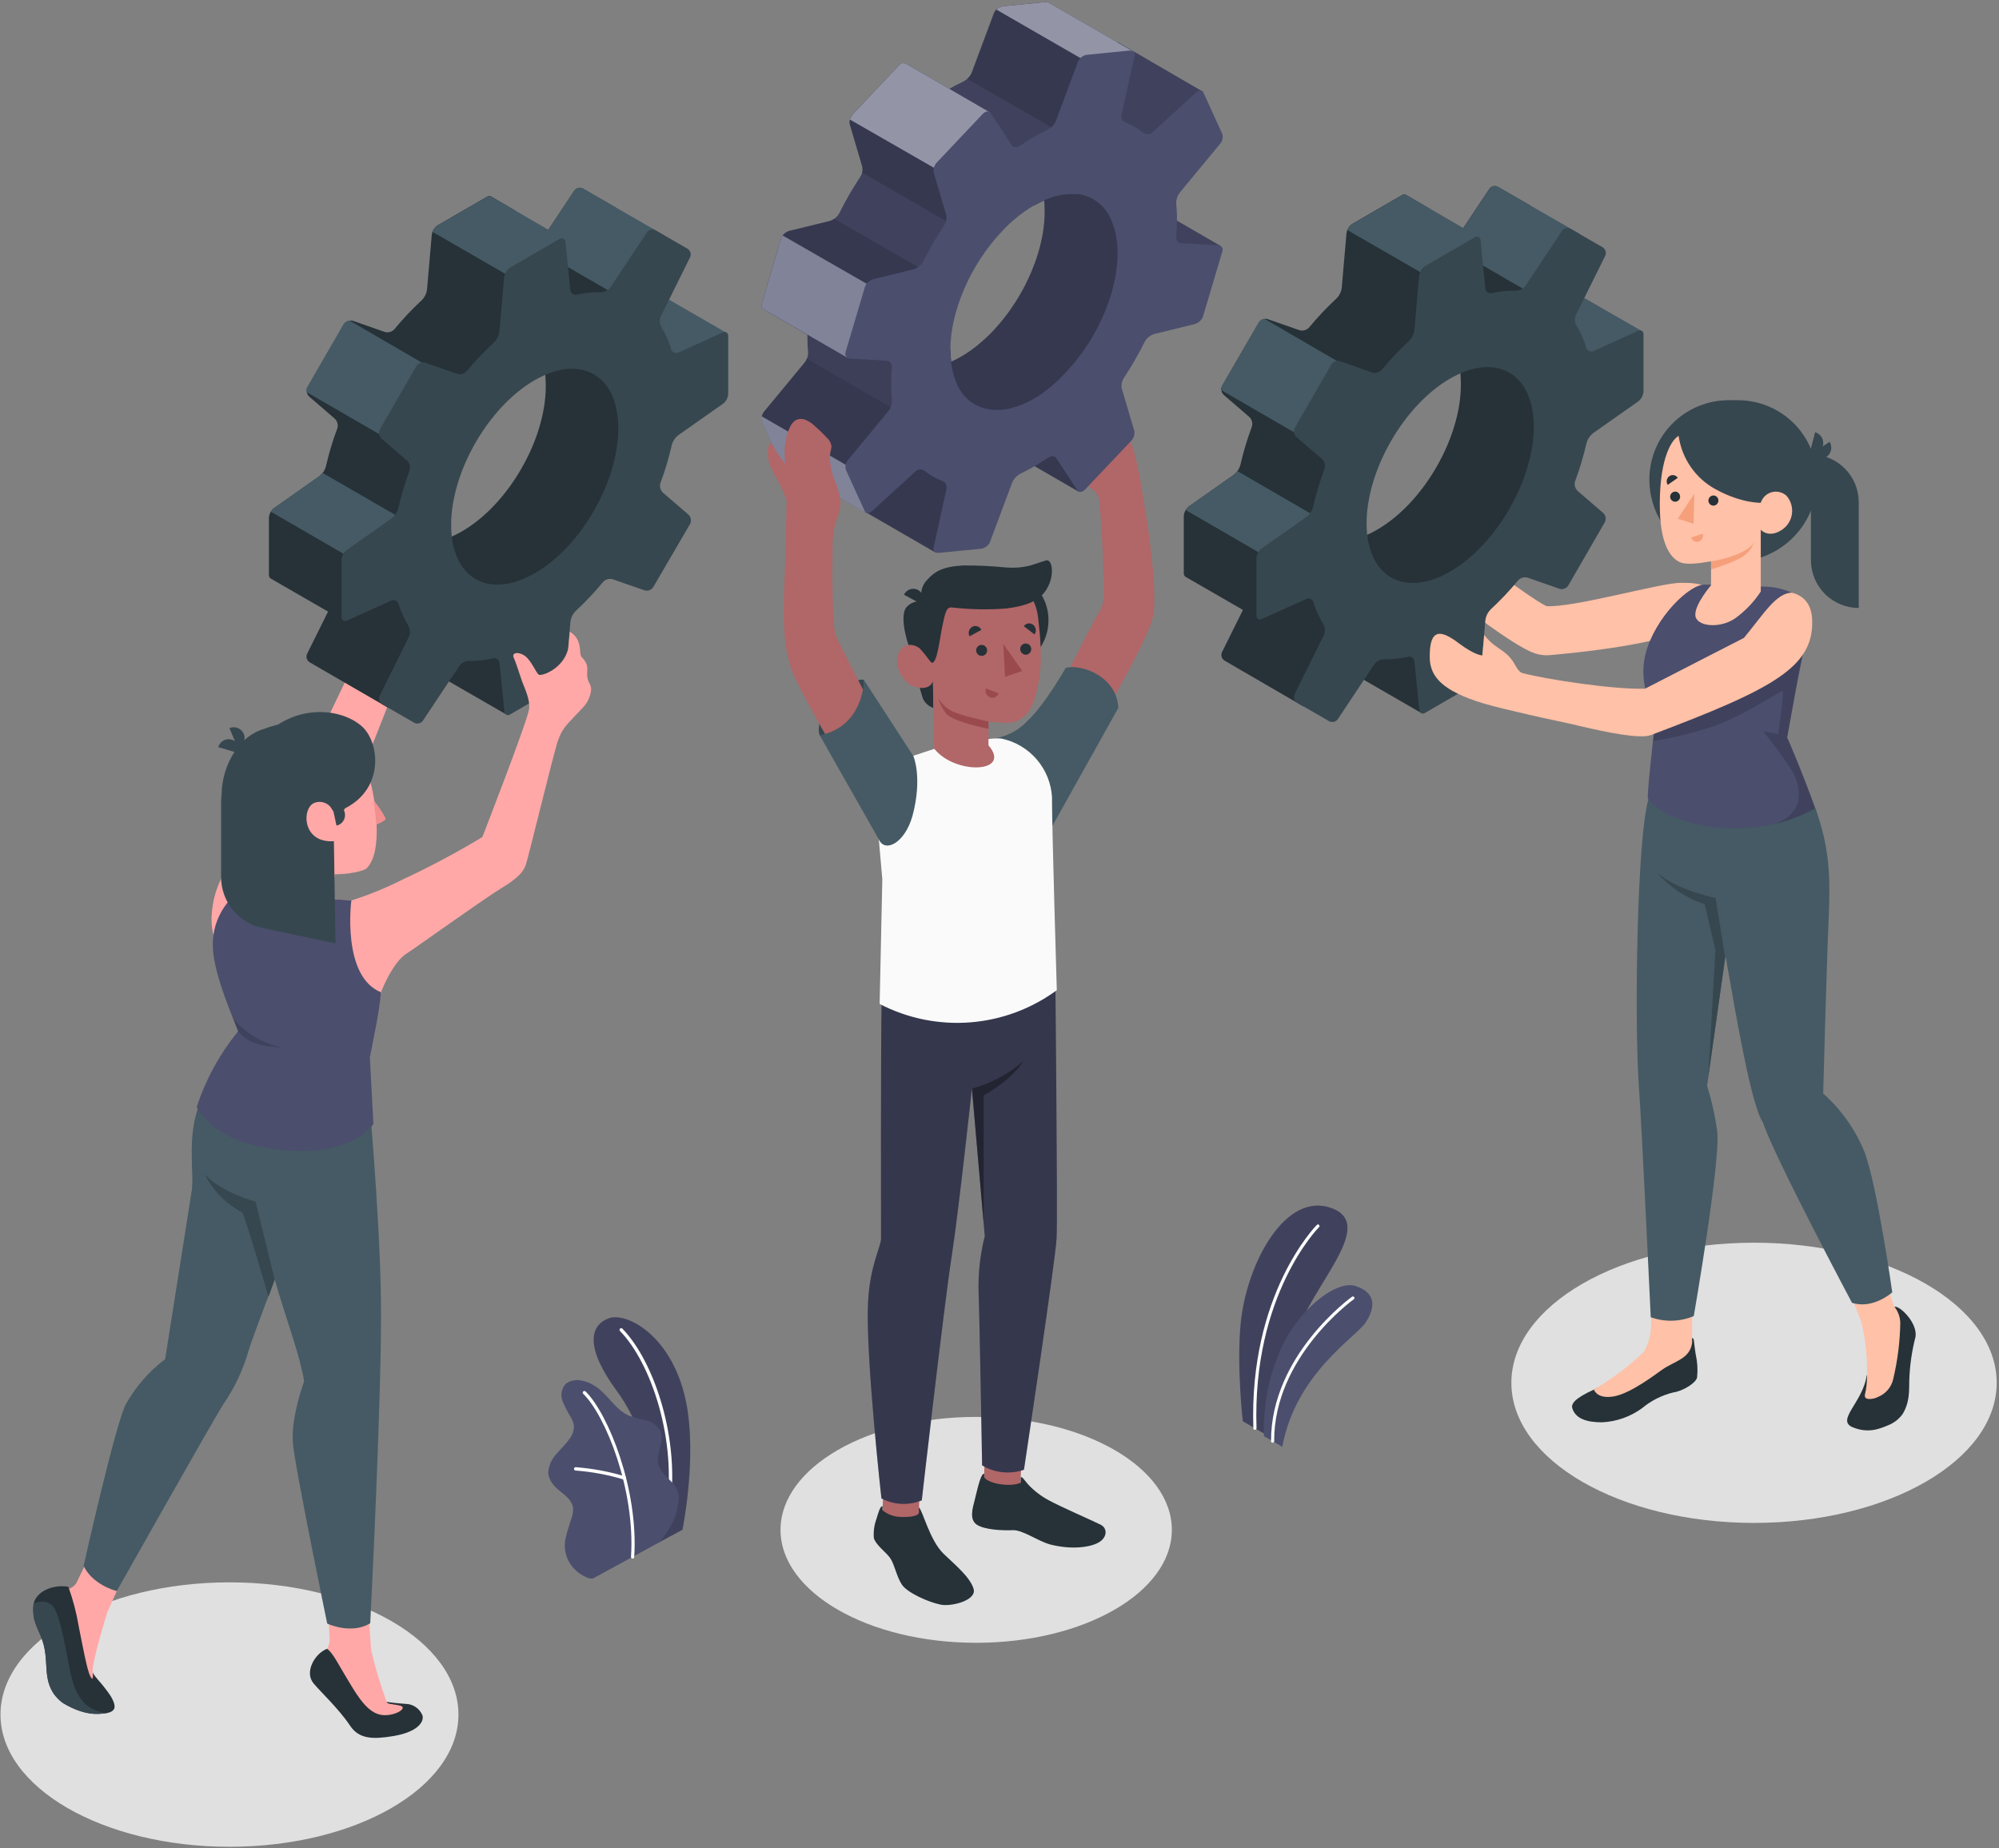 <svg width="768" height="710" viewBox="0 0 768 710" fill="none" xmlns="http://www.w3.org/2000/svg">
<rect x="0" y="0" width="768" height="710" fill="#808080" stroke="none"/>
<path d="M673.884 585.051C725.372 585.051 767.111 560.953 767.111 531.227C767.111 501.501 725.372 477.403 673.884 477.403C622.396 477.403 580.656 501.501 580.656 531.227C580.656 560.953 622.396 585.051 673.884 585.051Z" fill="#E0E0E0"/>
<path d="M88.159 709.471C136.745 709.471 176.132 686.73 176.132 658.678C176.132 630.626 136.745 607.885 88.159 607.885C39.572 607.885 0.185 630.626 0.185 658.678C0.185 686.73 39.572 709.471 88.159 709.471Z" fill="#E0E0E0"/>
<path d="M375.042 631.105C416.557 631.105 450.211 611.678 450.211 587.715C450.211 563.751 416.557 544.325 375.042 544.325C333.527 544.325 299.872 563.751 299.872 587.715C299.872 611.678 333.527 631.105 375.042 631.105Z" fill="#E0E0E0"/>
<path d="M253.01 592.637L262.195 587.678C262.195 587.678 267.118 563.797 264.363 543.204C260.487 514.161 241.033 503.727 233.814 506.464C226.594 509.201 224.629 517.688 237.23 534.717C244.597 544.729 253.892 565.799 253.01 592.637Z" fill="#4B4E6D"/>
<g opacity="0.15">
<path d="M253.01 592.637L262.195 587.678C262.195 587.678 267.118 563.797 264.363 543.204C260.487 514.161 241.033 503.727 233.814 506.464C226.594 509.201 224.629 517.688 237.23 534.717C244.597 544.729 253.892 565.799 253.01 592.637Z" fill="black"/>
</g>
<path d="M256.556 581.23H256.464C256.296 581.203 256.145 581.11 256.046 580.973C255.946 580.835 255.905 580.663 255.931 580.495C260.321 553.51 250.144 523.548 238.204 511.332C238.145 511.272 238.098 511.201 238.067 511.122C238.035 511.044 238.019 510.96 238.02 510.876C238.021 510.791 238.039 510.708 238.072 510.63C238.105 510.553 238.153 510.482 238.213 510.423C238.274 510.364 238.345 510.317 238.423 510.286C238.502 510.254 238.585 510.238 238.67 510.239C238.754 510.24 238.838 510.258 238.915 510.291C238.993 510.324 239.063 510.372 239.123 510.432C251.302 522.905 261.662 553.326 257.217 580.697C257.187 580.849 257.104 580.986 256.983 581.084C256.862 581.181 256.711 581.233 256.556 581.23Z" fill="white"/>
<path d="M228.082 606.25C226.631 607.04 223.729 605.166 222.571 604.413C220.674 603.047 219.157 601.22 218.163 599.104C217.056 596.692 216.722 593.997 217.207 591.389C217.463 590.011 217.819 588.654 218.273 587.329C218.695 586.006 219.099 584.702 219.504 583.379C220.01 582.114 220.242 580.755 220.183 579.393C219.908 576.674 217.538 574.727 215.389 573.037C213.239 571.347 210.557 568.702 210.649 565.432C210.892 562.907 211.957 560.532 213.68 558.672C215.297 556.725 217.189 554.998 218.659 552.977C219.82 551.554 220.468 549.781 220.496 547.944C220.375 546.819 220.025 545.731 219.467 544.747C218.196 542.686 217.085 540.53 216.142 538.3C215.695 537.171 215.577 535.939 215.801 534.746C216.026 533.553 216.583 532.447 217.409 531.558C218.221 530.983 219.14 530.576 220.112 530.361C221.084 530.147 222.089 530.129 223.067 530.309C224.916 530.58 226.684 531.251 228.248 532.274C233.354 535.269 236.165 541.459 241.621 543.847C243.787 544.591 245.995 545.204 248.234 545.684C249.356 545.92 250.417 546.389 251.347 547.06C252.277 547.73 253.057 548.588 253.635 549.579C255.564 553.657 251.688 558.543 253.01 562.86C254.186 566.681 257.823 568.206 259.807 571.678C260.626 573.2 260.923 574.949 260.652 576.656C260.407 579.551 259.635 582.378 258.374 584.996C256.955 587.557 255.353 590.013 253.58 592.344C253.58 592.344 228.34 606.121 228.082 606.25Z" fill="#4B4E6D"/>
<path d="M243.036 598.773C242.95 598.768 242.865 598.746 242.788 598.709C242.71 598.671 242.641 598.618 242.585 598.552C242.528 598.487 242.485 598.411 242.458 598.329C242.432 598.247 242.422 598.161 242.429 598.075C244.101 572.486 232.712 543.884 224.06 535.452C223.942 535.332 223.876 535.17 223.876 535.002C223.876 534.833 223.942 534.672 224.06 534.552C224.183 534.433 224.347 534.366 224.519 534.366C224.69 534.366 224.855 534.433 224.978 534.552C233.74 543.167 245.369 572.228 243.66 598.185C243.647 598.343 243.576 598.49 243.46 598.598C243.345 598.707 243.194 598.769 243.036 598.773Z" fill="white"/>
<path d="M239.858 568.389H239.655C233.629 566.562 227.419 565.404 221.139 564.936C221.054 564.931 220.971 564.91 220.895 564.873C220.819 564.836 220.751 564.785 220.694 564.722C220.638 564.659 220.595 564.585 220.567 564.505C220.539 564.425 220.527 564.341 220.532 564.256C220.532 564.17 220.549 564.085 220.584 564.006C220.619 563.927 220.671 563.857 220.735 563.799C220.799 563.742 220.875 563.699 220.957 563.673C221.04 563.647 221.126 563.64 221.212 563.65C227.61 564.129 233.936 565.305 240.078 567.159C240.239 567.217 240.372 567.336 240.447 567.49C240.523 567.644 240.535 567.822 240.482 567.985C240.438 568.112 240.352 568.221 240.239 568.294C240.126 568.368 239.992 568.401 239.858 568.389Z" fill="white"/>
<path d="M487.355 551.709L477.472 545.996C477.472 545.996 475.048 524.798 476.664 508.393C478.924 485.339 493.822 457.582 511.567 464.103C529.312 470.625 503.411 494.101 497.643 513.702C491.874 533.303 487.355 551.709 487.355 551.709Z" fill="#4B4E6D"/>
<path opacity="0.15" d="M487.355 551.709L477.472 545.996C477.472 545.996 475.048 524.798 476.664 508.393C478.924 485.339 493.822 457.582 511.567 464.103C529.312 470.625 503.411 494.101 497.643 513.702C491.874 533.303 487.355 551.709 487.355 551.709Z" fill="black"/>
<path d="M482.157 549.303C482.316 549.293 482.465 549.223 482.575 549.107C482.684 548.991 482.745 548.838 482.744 548.678C480.999 497.444 506.515 471.671 506.772 471.414C506.882 471.301 506.944 471.15 506.944 470.992C506.944 470.834 506.882 470.682 506.772 470.569C506.717 470.513 506.652 470.468 506.579 470.437C506.507 470.406 506.429 470.39 506.35 470.39C506.271 470.39 506.193 470.406 506.12 470.437C506.048 470.468 505.982 470.513 505.927 470.569C505.67 470.826 479.787 496.967 481.532 548.715C481.541 548.874 481.611 549.024 481.727 549.133C481.844 549.242 481.997 549.303 482.157 549.303Z" fill="white"/>
<path d="M492.646 555.788L485.61 551.728C485.266 540.695 487.282 529.716 491.525 519.525C497.734 504.15 513.128 491.383 520.917 494.065C528.706 496.747 528.467 502.239 524.701 508.007C520.936 513.776 497.918 527.498 492.646 555.788Z" fill="#4B4E6D"/>
<path d="M488.935 554.245C489.014 554.245 489.092 554.229 489.164 554.198C489.237 554.168 489.303 554.123 489.357 554.066C489.412 554.01 489.455 553.943 489.484 553.869C489.512 553.796 489.526 553.717 489.523 553.639C489.394 521.253 519.797 499.356 520.109 499.135C520.174 499.091 520.229 499.035 520.271 498.969C520.314 498.903 520.342 498.83 520.356 498.753C520.37 498.676 520.368 498.597 520.351 498.521C520.334 498.444 520.301 498.372 520.256 498.309C520.214 498.242 520.158 498.185 520.092 498.141C520.027 498.097 519.953 498.067 519.875 498.053C519.797 498.039 519.717 498.042 519.641 498.061C519.564 498.079 519.492 498.114 519.429 498.162C519.117 498.382 488.2 520.646 488.329 553.657C488.329 553.736 488.345 553.814 488.375 553.886C488.406 553.959 488.451 554.025 488.508 554.079C488.564 554.134 488.631 554.177 488.705 554.206C488.778 554.234 488.856 554.247 488.935 554.245Z" fill="white"/>
<path d="M595.536 251.674C626.25 248.9 655.403 243.885 664.882 231.688C656.524 225.111 654.43 223.825 645.686 223.899C637.915 223.899 604.39 233.58 594.103 232.845C586.975 229.281 565.115 212.362 557.088 206.576C555.655 205.565 544.725 218.296 551.246 223.972C560.431 231.945 575.641 243.481 584.312 248.386C588.114 250.572 591.127 252.078 595.536 251.674Z" fill="#FFC1A7"/>
<path d="M630.733 127.162C630.222 127.044 629.687 127.096 629.208 127.309L612.271 134.933C612.006 135.066 611.714 135.137 611.418 135.142C611.121 135.147 610.828 135.086 610.558 134.963C610.288 134.839 610.05 134.657 609.86 134.429C609.67 134.202 609.533 133.934 609.46 133.647C608.799 131.498 597.208 129.054 596.252 127.217L602.755 111.07L630.733 127.162Z" fill="#455A64"/>
<path d="M602.792 111.126C602.565 111.006 602.313 110.944 602.057 110.944C601.801 110.944 601.549 111.006 601.322 111.126L588.831 82.23C589.105 81.649 589.153 80.987 588.966 80.373C588.779 79.758 588.371 79.235 587.821 78.905L575.531 71.796C574.975 71.478 574.319 71.383 573.695 71.53C573.071 71.676 572.526 72.053 572.169 72.585L558.098 93.711C557.668 94.279 557.113 94.741 556.476 95.059C555.839 95.378 555.137 95.545 554.424 95.548C552.786 95.504 551.147 95.577 549.519 95.768V80.319L540.132 74.808C539.884 74.698 539.612 74.654 539.341 74.68C539.071 74.705 538.812 74.8 538.589 74.955L519.576 85.977C518.969 86.373 518.453 86.894 518.063 87.506C517.674 88.117 517.419 88.805 517.317 89.523L515.48 110.685C515.265 112.182 514.569 113.568 513.496 114.634C509.737 118.119 506.214 121.85 502.952 125.803C502.496 126.301 501.912 126.664 501.264 126.852C500.616 127.04 499.929 127.046 499.278 126.869L487.08 122.607C486.451 122.403 485.771 122.417 485.151 122.647C484.531 122.877 484.007 123.309 483.663 123.874L469.592 148.086C469.256 148.675 469.134 149.361 469.244 150.03C469.354 150.699 469.691 151.31 470.198 151.76L479.989 160.192C480.484 160.667 480.836 161.272 481.005 161.938C481.174 162.604 481.153 163.303 480.944 163.957C479.147 168.752 477.674 173.662 476.536 178.653C476.141 180.106 475.291 181.394 474.111 182.327L456.733 194.562C456.173 195.006 455.712 195.562 455.38 196.195C455.048 196.827 454.852 197.523 454.804 198.236V220.188C454.78 220.463 454.831 220.739 454.951 220.988C455.07 221.237 455.254 221.449 455.484 221.602L477.528 234.314L469.5 250.498C469.217 251.073 469.162 251.733 469.346 252.346C469.53 252.96 469.939 253.481 470.492 253.805L500.38 271.164C500.938 271.473 501.592 271.563 502.213 271.417C502.834 271.271 503.379 270.9 503.741 270.374L517.335 256.468C517.346 256.726 517.419 256.977 517.547 257.2C517.674 257.424 517.854 257.614 518.07 257.754L545.937 273.846L546.69 252.023C546.69 252.023 540.794 244.418 540.904 243.113L571.288 210.048C571.92 210.249 572.601 210.234 573.223 210.005C573.846 209.775 574.373 209.344 574.723 208.78L588.684 184.569C589.016 183.978 589.137 183.293 589.026 182.625C588.916 181.957 588.582 181.347 588.078 180.895L601.543 138.056C602.086 137.603 602.529 137.043 602.846 136.411C603.162 135.779 603.344 135.088 603.38 134.382L602.792 111.126ZM529.147 203.453C520.972 208.155 514.249 209.166 509.344 206.888C503.594 204.206 550.254 124.223 555.14 128.595C559.108 132.122 561.258 138.662 561.258 147.829C561.258 168.293 546.874 193.202 529.147 203.453Z" fill="#263238"/>
<path d="M607.44 92.976L603.655 100.618L591.513 114.634L577.203 106.349L557.161 94.684C557.566 94.439 557.911 94.106 558.171 93.711L572.224 72.585C572.581 72.058 573.121 71.683 573.74 71.534C574.358 71.384 575.01 71.471 575.568 71.777L587.839 78.868L606.448 89.596C607.019 89.921 607.442 90.455 607.627 91.086C607.812 91.716 607.745 92.394 607.44 92.976Z" fill="#455A64"/>
<path d="M475.397 180.987C475.04 181.503 474.606 181.961 474.111 182.346L456.733 194.581C456.248 194.957 455.842 195.425 455.539 195.958L484.747 212.859L507.801 199.742L475.397 180.987Z" fill="#455A64"/>
<path d="M485.849 122.515C485.388 122.557 484.942 122.705 484.547 122.947C484.152 123.189 483.818 123.519 483.571 123.911L469.592 148.086C469.274 148.642 469.164 149.293 469.279 149.923L499.865 167.632L519.007 141.767L485.849 122.515Z" fill="#455A64"/>
<path d="M568.183 91.029V97.991L551.265 107.764L517.666 88.402C518.054 87.424 518.742 86.594 519.632 86.032L538.644 75.01C538.929 74.842 539.251 74.748 539.581 74.735C539.785 74.727 539.987 74.772 540.169 74.863L549.354 80.135L549.593 80.282L562.231 87.63L568.183 91.029Z" fill="#455A64"/>
<path d="M631.413 150.547V128.503C631.45 128.237 631.41 127.965 631.299 127.72C631.187 127.476 631.008 127.268 630.782 127.121C630.557 126.975 630.294 126.895 630.025 126.893C629.756 126.89 629.492 126.965 629.263 127.107L612.271 134.822C612.003 134.951 611.709 135.019 611.412 135.022C611.114 135.024 610.82 134.961 610.549 134.836C610.279 134.712 610.04 134.529 609.848 134.301C609.657 134.073 609.518 133.806 609.442 133.518C608.538 130.581 607.273 127.767 605.676 125.141C605.324 124.523 605.118 123.833 605.073 123.123C605.028 122.413 605.147 121.702 605.419 121.045L616.698 98.303C616.976 97.723 617.027 97.06 616.84 96.444C616.653 95.829 616.242 95.305 615.688 94.978L603.454 87.924C602.897 87.606 602.241 87.511 601.617 87.658C600.994 87.805 600.449 88.182 600.092 88.714L586.039 109.839C585.607 110.406 585.052 110.865 584.415 111.184C583.778 111.502 583.077 111.671 582.365 111.676C579.277 111.611 576.193 111.919 573.18 112.595C572.89 112.679 572.585 112.696 572.287 112.644C571.99 112.592 571.708 112.473 571.463 112.296C571.219 112.119 571.018 111.888 570.876 111.621C570.734 111.355 570.655 111.06 570.645 110.758L568.808 92.388C568.822 92.116 568.756 91.846 568.62 91.609C568.484 91.374 568.282 91.182 568.04 91.058C567.797 90.934 567.524 90.882 567.253 90.909C566.982 90.937 566.724 91.042 566.512 91.212L547.499 102.234C546.894 102.633 546.38 103.154 545.99 103.765C545.601 104.376 545.345 105.063 545.239 105.78L543.402 126.942C543.187 128.435 542.498 129.819 541.437 130.891C537.667 134.371 534.138 138.102 530.874 142.06C530.418 142.558 529.835 142.921 529.187 143.109C528.539 143.297 527.851 143.303 527.2 143.126L514.91 138.772C514.281 138.568 513.602 138.582 512.982 138.812C512.362 139.042 511.838 139.475 511.494 140.039L497.514 164.251C497.179 164.84 497.056 165.527 497.166 166.195C497.277 166.864 497.614 167.475 498.12 167.925L507.912 176.357C508.407 176.832 508.759 177.437 508.928 178.103C509.097 178.769 509.075 179.468 508.867 180.123C507.07 184.917 505.597 189.827 504.458 194.819C504.064 196.271 503.214 197.559 502.033 198.493L484.674 210.727C484.109 211.168 483.643 211.723 483.308 212.356C482.972 212.989 482.774 213.686 482.726 214.401V236.353C482.686 236.622 482.725 236.897 482.837 237.145C482.949 237.393 483.131 237.603 483.36 237.751C483.588 237.898 483.855 237.976 484.127 237.976C484.399 237.976 484.666 237.897 484.894 237.749L501.813 230.126C502.08 229.997 502.372 229.928 502.668 229.926C502.965 229.924 503.258 229.987 503.527 230.112C503.796 230.237 504.034 230.42 504.223 230.648C504.413 230.876 504.55 231.143 504.623 231.43C505.542 234.371 506.812 237.189 508.408 239.825C508.756 240.444 508.96 241.134 509.005 241.844C509.049 242.553 508.933 243.263 508.665 243.921L497.386 266.663C497.103 267.238 497.048 267.898 497.232 268.512C497.416 269.125 497.825 269.646 498.378 269.97L510.612 277.042C511.173 277.352 511.829 277.443 512.454 277.297C513.078 277.151 513.626 276.779 513.992 276.252L528.045 255.109C528.477 254.542 529.032 254.082 529.669 253.764C530.306 253.446 531.007 253.277 531.719 253.272C534.807 253.33 537.891 253.016 540.904 252.335C541.194 252.254 541.498 252.24 541.794 252.294C542.09 252.347 542.37 252.466 542.614 252.643C542.857 252.819 543.058 253.049 543.201 253.313C543.344 253.578 543.425 253.871 543.439 254.172L545.276 272.652C545.265 272.921 545.332 273.187 545.467 273.42C545.602 273.652 545.801 273.841 546.041 273.965C546.28 274.088 546.549 274.141 546.817 274.117C547.085 274.092 547.341 273.992 547.554 273.828L566.567 262.806C567.174 262.408 567.691 261.887 568.084 261.276C568.476 260.665 568.736 259.978 568.845 259.26L570.682 238.098C570.908 236.605 571.602 235.222 572.666 234.149C576.435 230.669 579.964 226.937 583.228 222.98C583.684 222.482 584.268 222.119 584.916 221.931C585.564 221.743 586.251 221.737 586.902 221.914L599.1 226.176C599.732 226.378 600.413 226.363 601.035 226.133C601.658 225.903 602.186 225.472 602.535 224.908L616.515 200.697C616.841 200.104 616.957 199.418 616.843 198.751C616.73 198.084 616.394 197.475 615.89 197.023L606.099 188.591C605.607 188.113 605.258 187.508 605.093 186.842C604.927 186.176 604.951 185.478 605.162 184.825C606.945 180.028 608.412 175.119 609.552 170.129C609.952 168.674 610.808 167.386 611.996 166.455L629.355 154.239C629.941 153.806 630.427 153.252 630.782 152.615C631.137 151.978 631.352 151.273 631.413 150.547ZM557.161 219.581C539.416 229.813 525.032 221.51 525.032 201.046C525.032 180.582 539.416 155.654 557.161 145.403C574.907 135.153 589.272 143.475 589.272 163.957C589.272 184.44 574.815 209.331 557.161 219.581Z" fill="#37474F"/>
<path d="M665.268 215.779H666.517C674.897 215.779 682.934 212.45 688.859 206.525C694.785 200.599 698.114 192.562 698.114 184.183C698.114 180.184 697.326 176.224 695.795 172.53C694.264 168.836 692.02 165.479 689.192 162.653C686.363 159.826 683.006 157.584 679.31 156.055C675.615 154.527 671.655 153.741 667.656 153.744H664.111C656.038 153.744 648.296 156.951 642.587 162.659C636.879 168.367 633.672 176.11 633.672 184.183C633.672 192.562 637.001 200.599 642.926 206.525C648.852 212.45 656.888 215.779 665.268 215.779Z" fill="#37474F"/>
<path d="M714.114 233.561C709.242 233.561 704.569 231.625 701.124 228.18C697.679 224.735 695.744 220.063 695.744 215.191V174.575C700.616 174.575 705.288 176.51 708.733 179.955C712.178 183.4 714.114 188.073 714.114 192.945V233.561Z" fill="#37474F"/>
<path d="M727.836 502.056C726.679 504.389 727.212 507.328 727.01 513.666C727.004 517.852 726.759 522.035 726.275 526.194C726.054 527.682 725.54 529.023 725.191 530.474C724.965 531.621 724.356 532.657 723.464 533.413C723.084 533.762 722.624 534.013 722.124 534.144C721.625 534.276 721.101 534.283 720.598 534.167C720.198 534.048 719.827 533.846 719.511 533.573C719.194 533.301 718.939 532.965 718.761 532.587C718.089 531.175 717.566 529.698 717.2 528.178C715.804 538.796 705.002 545.684 711.983 548.385C718.045 550.773 722.362 548.844 726.128 547.227C728.069 546.319 729.746 544.928 730.996 543.186C733.788 538.52 733.421 534.24 733.531 530.18C733.715 524.599 734.509 519.055 735.901 513.647C736.874 508.136 729.563 501.284 727.836 502.056Z" fill="#263238"/>
<path d="M714.959 507.346L706.27 485.505L720.727 479.994C722.454 483.41 726.936 500.807 727.836 502.038C729.234 503.797 730.021 505.964 730.077 508.21C729.951 515.456 729.046 522.668 727.377 529.721C727.042 531.264 726.335 532.702 725.316 533.909C724.298 535.116 723 536.056 721.535 536.646C720.406 537.241 719.135 537.514 717.861 537.436C717.44 537.419 717.038 537.256 716.722 536.977C716.116 536.334 716.723 534.883 716.833 534.148C717.042 532.964 717.177 531.767 717.237 530.566C717.347 528.215 717.329 525.349 717.237 522.998C717.022 517.716 716.259 512.47 714.959 507.346Z" fill="#FFC1A7"/>
<path d="M650.039 513.959C650.239 514.013 650.416 514.13 650.545 514.292C650.674 514.454 650.748 514.652 650.756 514.859C650.94 516.072 651.123 518.294 651.491 520.37C652.141 523.262 652.314 526.24 652.005 529.188C651.527 531.374 646.402 534.441 642.967 534.901C638.519 535.972 634.376 538.052 630.861 540.981C626.374 544.261 621.02 546.146 615.467 546.4C609.809 546.4 605.364 545.133 604.078 541.036C603.545 539.309 604.96 537.215 612.253 533.89C612.253 533.89 615.927 532.053 618.039 530.767C628.602 524.393 632.239 520.719 635.399 514.069L650.039 513.959Z" fill="#263238"/>
<path d="M631.376 519.507C633.149 516.72 634.15 513.512 634.278 510.212L634.517 501.192H650.095V513.959V515.906C649.213 522.097 643.371 522.813 638.503 526.248C636.078 527.938 626.581 535.25 620.133 536.425C614.953 537.362 613.006 535.323 612.326 533.854C619.207 529.82 625.599 525.006 631.376 519.507Z" fill="#FFC1A7"/>
<path d="M700.447 420.089C707.369 426.235 712.787 433.891 716.282 442.463C721.076 454.679 726.991 496.471 726.991 496.471C726.991 496.471 719.643 503.103 711.524 500.494C711.524 500.494 681.764 444.594 677.301 431.221C672.763 424.406 667.087 390.807 662.99 367.533L662.843 367.79L655.845 417.131C657.653 422.919 658.968 428.849 659.776 434.858C660.933 446.964 650.738 505.582 650.738 505.582C645.48 507.81 639.574 507.967 634.205 506.023C634.205 506.023 630.77 432.544 629.686 417.995C627.849 393.489 628.859 321.479 633.36 306.985L697.526 310.567C702.835 325.943 703.257 335.771 702.578 352.635C701.769 370.031 700.447 420.089 700.447 420.089Z" fill="#455A64"/>
<path d="M662.788 367.79L659.114 344.993C659.114 344.993 643.702 341.797 636.703 335.22C641.532 340.886 647.851 345.086 654.944 347.344L659.041 364.888L656.359 413.311L662.788 367.79Z" fill="#37474F"/>
<path d="M677.594 225.35C681.309 225.381 684.978 226.169 688.378 227.664C693.282 230.401 693.705 235.325 693.778 241.166C693.778 247.577 692.235 252.519 690.288 263.063L686.614 283.27C686.614 283.27 692.033 295.559 697.397 310.476C672.212 324.529 640.763 317.144 633.102 306.894C632.79 304.708 634.737 287.716 635.931 276.602C631.486 265.47 630.329 258.415 632.257 251.068C635.729 237.419 649.213 224.119 655.165 224.596L677.594 225.35Z" fill="#4B4E6D"/>
<path opacity="0.15" d="M681.617 316.611C687.14 315.344 692.457 313.31 697.415 310.568C692.051 295.651 686.632 283.362 686.632 283.362L690.306 263.155C692.143 253.235 693.668 248.275 693.797 242.397L684.134 245.097C684.134 245.097 642.618 267.362 642.453 267.49C642.287 267.619 638.356 269.75 634.296 271.936C634.811 273.424 635.38 274.967 636.042 276.638C635.766 279.1 635.472 281.874 635.16 284.685C643.013 283.415 650.753 281.523 658.306 279.027C671.018 274.581 684.446 264.937 684.924 265.488C685.401 266.039 683.197 282.021 683.197 282.021L677.392 280.919C677.392 280.919 686.449 292.216 689.02 297.121C691.592 302.026 694.09 312.221 681.617 316.611Z" fill="black"/>
<path d="M697.36 166.033L695.285 174.005C695.801 174.167 696.344 174.223 696.883 174.169C697.421 174.116 697.943 173.953 698.416 173.692C698.89 173.431 699.306 173.077 699.639 172.651C699.972 172.225 700.216 171.736 700.355 171.213C700.617 170.13 700.452 168.988 699.895 168.024C699.337 167.059 698.43 166.346 697.36 166.033Z" fill="#37474F"/>
<path d="M702.927 169.726L696.02 174.263C696.296 174.73 696.664 175.137 697.102 175.458C697.539 175.779 698.038 176.008 698.566 176.132C699.095 176.255 699.643 176.271 700.178 176.177C700.712 176.083 701.223 175.882 701.677 175.586C702.596 174.954 703.238 173.995 703.47 172.905C703.703 171.814 703.508 170.677 702.927 169.726Z" fill="#37474F"/>
<path d="M644.915 167.429C641.498 169.45 637.291 178.01 637.714 195.958C638.063 211.168 643.004 214.915 645.466 215.999C647.927 217.083 652.722 216.422 657.369 215.65V224.835C657.369 224.835 650.94 232.293 651.344 236.482C651.748 240.67 660.621 241.644 666.609 237.566C670.504 234.76 673.849 231.26 676.474 227.242V203.526C676.474 203.526 679.487 206.943 684.612 203.526C685.657 202.833 686.54 201.923 687.203 200.859C687.866 199.795 688.293 198.601 688.455 197.357C688.617 196.114 688.51 194.85 688.142 193.652C687.774 192.453 687.152 191.348 686.32 190.41C685.561 189.734 684.644 189.26 683.653 189.031C682.663 188.801 681.631 188.823 680.651 189.096C679.672 189.368 678.776 189.881 678.047 190.589C677.317 191.297 676.776 192.176 676.474 193.147C676.474 193.147 669.126 193.423 659.206 188.003C655.375 185.938 652.085 182.999 649.602 179.424C647.119 175.85 645.513 171.74 644.915 167.429Z" fill="#FFC1A7"/>
<path d="M656.358 192.173C656.341 192.43 656.375 192.689 656.458 192.933C656.541 193.177 656.672 193.402 656.843 193.595C657.014 193.788 657.221 193.945 657.454 194.058C657.686 194.17 657.938 194.235 658.195 194.249C658.702 194.259 659.192 194.074 659.565 193.732C659.938 193.39 660.165 192.917 660.198 192.412C660.215 192.155 660.181 191.896 660.098 191.652C660.015 191.408 659.884 191.183 659.713 190.99C659.542 190.797 659.335 190.64 659.103 190.527C658.87 190.415 658.618 190.35 658.361 190.336C657.856 190.33 657.368 190.517 656.996 190.858C656.624 191.199 656.396 191.67 656.358 192.173Z" fill="#263238"/>
<path d="M654.191 205.033L649.746 206.466C649.826 206.762 649.965 207.04 650.155 207.281C650.344 207.522 650.581 207.723 650.851 207.871C651.12 208.018 651.417 208.11 651.722 208.14C652.028 208.17 652.337 208.138 652.63 208.045C653.23 207.843 653.728 207.416 654.019 206.854C654.31 206.292 654.372 205.639 654.191 205.033Z" fill="#F59F7B"/>
<path d="M640.726 186.258L644.584 183.576C644.422 183.315 644.208 183.09 643.957 182.914C643.705 182.738 643.42 182.616 643.119 182.554C642.818 182.492 642.507 182.492 642.207 182.554C641.906 182.616 641.621 182.739 641.369 182.915C640.852 183.282 640.496 183.835 640.376 184.457C640.257 185.08 640.382 185.725 640.726 186.258Z" fill="#263238"/>
<path d="M641.663 190.741C641.651 190.992 641.688 191.243 641.773 191.479C641.858 191.716 641.989 191.933 642.157 192.119C642.326 192.305 642.53 192.456 642.757 192.563C642.985 192.67 643.231 192.731 643.481 192.744C643.732 192.756 643.983 192.718 644.22 192.633C644.456 192.548 644.673 192.418 644.859 192.249C645.045 192.08 645.196 191.876 645.303 191.649C645.41 191.422 645.472 191.176 645.484 190.925C645.501 190.668 645.467 190.409 645.384 190.165C645.301 189.921 645.17 189.696 644.999 189.503C644.828 189.31 644.621 189.153 644.389 189.04C644.156 188.928 643.904 188.863 643.647 188.849C643.136 188.849 642.645 189.045 642.275 189.397C641.906 189.75 641.686 190.231 641.663 190.741Z" fill="#263238"/>
<path d="M650.958 189.657L650.646 201.175L644.584 199.283L650.958 189.657Z" fill="#F59F7B"/>
<path d="M657.369 215.65C662.256 215.007 672.322 212.123 673.902 208.137C673.277 210.155 672.045 211.931 670.375 213.225C667.362 215.797 657.388 218.736 657.388 218.736L657.369 215.65Z" fill="#F59F7B"/>
<path d="M634.315 282.37C681.471 264.57 696.865 256.248 696.222 238.154C695.983 231.798 692.805 228.84 688.378 227.665C682.279 227.922 677.705 235.729 670.008 245.061C670.008 245.061 642.214 259.279 632.019 264.57C619.986 264.955 594.544 261.061 584.973 258.599C583.283 258.159 582.236 255.587 581.299 254.136C578.673 250.241 575.972 249.58 572.721 246.677C571.806 245.843 570.969 244.927 570.222 243.94L569.506 251.803C569.506 251.803 566.64 251.803 560.321 247.008C553.267 241.681 549.097 241.497 549.299 252.813C549.483 259.885 554.02 265.378 569.745 270.173C574.282 271.55 581.538 273.204 587.398 274.563C596.179 276.602 599.118 277.043 607.697 279.082C616.919 281.25 630.182 284.023 634.315 282.37Z" fill="#FFC1A7"/>
<path d="M422.271 191.714C421.76 189.971 420.63 188.475 419.093 187.508C414.978 184.881 413.343 182.217 410.257 178.929C407.85 176.357 405.774 175.714 406.105 174.906C406.574 174.004 407.367 173.314 408.325 172.973C409.283 172.632 410.334 172.666 411.267 173.069C413.326 173.919 415.28 175.003 417.09 176.302C415.689 172.556 413.699 169.059 411.193 165.941C405.462 158.777 405.242 154.423 416.943 154.423C424.291 154.423 430.28 157.197 435.644 173.399C437.238 179.555 438.465 185.799 439.318 192.1C441.724 206.08 444.094 224.1 443.378 233.873C443.01 238.833 441.283 241.754 438.895 247.155C436.507 252.555 410.404 300.979 403.643 309.998C386.027 301.475 398.996 280.9 398.996 280.9C398.996 280.9 419.074 240.064 422.362 234.975C423.154 233.689 423.685 232.26 423.924 230.769C424.438 228.197 423.428 201.891 422.271 191.714Z" fill="#B16668"/>
<path d="M382.536 283.583C387.058 282.787 391.212 280.582 394.403 277.282C401.439 270.852 409.448 256.542 409.448 256.542C415.823 255.036 429.067 260.014 429.655 271.936L404.139 317.622L382.536 283.583Z" fill="#455A64"/>
<path d="M429.894 103.263L468.985 94.501C468.048 93.968 460.076 89.321 452.287 84.838L436.783 75.874C436.463 75.659 436.084 75.549 435.699 75.561L421.995 74.772C421.696 74.784 421.397 74.736 421.116 74.629C420.836 74.523 420.58 74.362 420.364 74.154C420.147 73.946 419.975 73.697 419.858 73.421C419.741 73.145 419.68 72.849 419.68 72.549C420.066 68.148 420.066 63.723 419.68 59.322C419.713 57.844 420.243 56.42 421.187 55.281L443.121 53.444C444.039 52.305 462.005 35.074 462.005 35.074H461.895L429.582 16.282C429.389 16.183 429.173 16.139 428.957 16.153L403.019 1.127C402.539 0.857 401.986 0.748 401.439 0.814L385.457 2.413C384.719 2.493 384.013 2.757 383.404 3.181C382.794 3.604 382.3 4.174 381.967 4.837L373.296 28.094C372.528 29.568 371.304 30.753 369.806 31.474C368.116 32.264 366.408 33.164 364.699 34.137L347.928 24.438C347.266 23.997 346.201 24.273 345.337 25.191L327.776 43.727C327.272 44.225 326.888 44.831 326.653 45.499C326.417 46.167 326.337 46.88 326.416 47.584L331.303 64.117C331.525 65.512 331.203 66.939 330.403 68.103C327.431 72.606 324.738 77.287 322.338 82.12C321.486 83.52 320.122 84.535 318.536 84.948L303.509 88.623C302.759 88.798 302.061 89.147 301.471 89.642C300.881 90.136 300.415 90.763 300.111 91.47L292.634 116.857C292.523 117.184 292.518 117.538 292.62 117.868C292.722 118.198 292.927 118.487 293.204 118.694C293.534 118.97 310.214 128.577 310.214 128.577C310.214 130.892 310.214 133.17 310.508 135.392C310.487 136.87 309.962 138.295 309.02 139.434L293.7 157.969C293.246 158.482 292.925 159.099 292.764 159.765C292.604 160.431 292.61 161.126 292.781 161.79L300.129 177.864C300.231 178.079 300.39 178.263 300.588 178.396L332.864 197.06C332.914 197.023 332.952 196.972 332.974 196.913L333.434 197.207L359.39 212.215C359.831 211.021 373.003 156.444 373.572 157.308L381.765 169.818C381.83 169.932 381.918 170.032 382.022 170.111L397.618 179.168L414.463 188.922L402.284 150.897C412.994 154.662 437.518 108.407 429.894 103.263ZM335.326 128.669L394.679 66.028C396.416 70.144 397.249 74.586 397.122 79.052C398.423 78.279 399.773 77.592 401.164 76.994C401.292 78.372 401.347 79.842 401.347 81.366C401.347 101.867 386.982 126.758 369.237 137.009C367.932 137.744 366.647 138.405 365.434 138.974C365.245 137.433 365.159 135.88 365.177 134.327C352.52 141.73 340.488 140.04 335.326 128.669Z" fill="#4B4E6D"/>
<g opacity="0.15">
<path d="M429.894 103.263L468.985 94.501C468.048 93.968 460.076 89.321 452.287 84.838L436.783 75.874C436.463 75.659 436.084 75.549 435.699 75.561L421.995 74.772C421.696 74.784 421.397 74.736 421.116 74.629C420.836 74.523 420.58 74.362 420.364 74.154C420.147 73.946 419.975 73.697 419.858 73.421C419.741 73.145 419.68 72.849 419.68 72.549C420.066 68.148 420.066 63.723 419.68 59.322C419.713 57.844 420.243 56.42 421.187 55.281L443.121 53.444C444.039 52.305 462.005 35.074 462.005 35.074H461.895L429.582 16.282C429.389 16.183 429.173 16.139 428.957 16.153L403.019 1.127C402.539 0.857 401.986 0.748 401.439 0.814L385.457 2.413C384.719 2.493 384.013 2.757 383.404 3.181C382.794 3.604 382.3 4.174 381.967 4.837L373.296 28.094C372.528 29.568 371.304 30.753 369.806 31.474C368.116 32.264 366.408 33.164 364.699 34.137L347.928 24.438C347.266 23.997 346.201 24.273 345.337 25.191L327.776 43.727C327.272 44.225 326.888 44.831 326.653 45.499C326.417 46.167 326.337 46.88 326.416 47.584L331.303 64.117C331.525 65.512 331.203 66.939 330.403 68.103C327.431 72.606 324.738 77.287 322.338 82.12C321.486 83.52 320.122 84.535 318.536 84.948L303.509 88.623C302.759 88.798 302.061 89.147 301.471 89.642C300.881 90.136 300.415 90.763 300.111 91.47L292.634 116.857C292.523 117.184 292.518 117.538 292.62 117.868C292.722 118.198 292.927 118.487 293.204 118.694C293.534 118.97 310.214 128.577 310.214 128.577C310.214 130.892 310.214 133.17 310.508 135.392C310.487 136.87 309.962 138.295 309.02 139.434L293.7 157.969C293.246 158.482 292.925 159.099 292.764 159.765C292.604 160.431 292.61 161.126 292.781 161.79L300.129 177.864C300.231 178.079 300.39 178.263 300.588 178.396L332.864 197.06C332.914 197.023 332.952 196.972 332.974 196.913L333.434 197.207L359.39 212.215C359.831 211.021 373.003 156.444 373.572 157.308L381.765 169.818C381.83 169.932 381.918 170.032 382.022 170.111L397.618 179.168L414.463 188.922L402.284 150.897C412.994 154.662 437.518 108.407 429.894 103.263ZM335.326 128.669L394.679 66.028C396.416 70.144 397.249 74.586 397.122 79.052C398.423 78.279 399.773 77.592 401.164 76.994C401.292 78.372 401.347 79.842 401.347 81.366C401.347 101.867 386.982 126.758 369.237 137.009C367.932 137.744 366.647 138.405 365.434 138.974C365.245 137.433 365.159 135.88 365.177 134.327C352.52 141.73 340.488 140.04 335.326 128.669Z" fill="black"/>
</g>
<path opacity="0.15" d="M439.336 94.428L429.968 75.194L421.885 74.735C421.585 74.748 421.286 74.699 421.006 74.593C420.726 74.487 420.47 74.325 420.253 74.118C420.037 73.91 419.865 73.661 419.748 73.385C419.63 73.109 419.57 72.812 419.57 72.512C419.772 70.106 419.864 67.736 419.864 65.44L397.343 68.471L396.057 69.977C396.828 72.939 397.199 75.992 397.159 79.052C398.46 78.279 399.81 77.592 401.2 76.995C401.329 78.372 401.384 79.842 401.384 81.367C401.384 101.867 387.019 126.759 369.273 137.009C367.969 137.744 366.683 138.405 365.471 138.975C365.281 137.433 365.196 135.88 365.214 134.327C361.685 136.478 357.774 137.925 353.696 138.589L353.402 139.434L369.935 169.873H370.082C370.994 165.617 372.185 161.426 373.646 157.326L381.838 169.836C381.904 169.95 381.991 170.05 382.096 170.13L397.692 179.186L414.537 188.941L402.358 150.915C413.122 154.589 437.646 108.37 430.023 103.153L437.573 101.463L439.336 94.428Z" fill="black"/>
<path opacity="0.15" d="M353.365 168.127C353.365 168.127 340.506 183.356 330.715 195.939L332.699 197.078C332.749 197.041 332.787 196.99 332.809 196.931L333.269 197.225L359.225 212.234C359.482 211.536 364.185 192.192 368.116 176.651L353.365 168.127Z" fill="black"/>
<path opacity="0.15" d="M309.902 137.78C309.655 138.379 309.327 138.942 308.928 139.452L293.608 157.987C293.154 158.5 292.833 159.117 292.673 159.783C292.513 160.449 292.518 161.145 292.689 161.808L300.037 177.882C300.14 178.098 300.298 178.282 300.497 178.415L309.902 183.925L326.435 189.675L347.744 159.659L309.902 137.78Z" fill="black"/>
<path opacity="0.05" d="M335.326 128.669L338.118 125.712C324.781 122.534 306.411 118.217 306.411 118.217L304.721 125.565L310.122 128.688C310.122 131.002 310.122 133.28 310.416 135.503C310.438 136.323 310.262 137.136 309.902 137.873L347.744 159.659C347.744 159.659 358.545 140.628 358.013 139.728C357.902 139.526 357.461 138.828 356.855 137.891C347.523 140.481 339.33 137.524 335.326 128.669Z" fill="black"/>
<path opacity="0.15" d="M357.443 105.321L320.556 84.03C319.94 84.453 319.257 84.77 318.536 84.967L303.509 88.641C302.759 88.817 302.061 89.166 301.471 89.661C300.881 90.155 300.415 90.781 300.111 91.489L294.6 110.042L329.833 124.885L350.72 112.485L357.443 105.321Z" fill="black"/>
<path opacity="0.15" d="M367.051 87.006L376.952 68.471L370.266 44.351L332.883 38.344L327.776 43.727C327.272 44.225 326.888 44.831 326.653 45.499C326.418 46.167 326.337 46.88 326.417 47.584L331.303 64.117C331.455 64.837 331.417 65.584 331.193 66.285L367.051 87.006Z" fill="black"/>
<path opacity="0.15" d="M371.625 30.28L412.039 53.628L423.061 12.773C414.041 7.574 403.258 1.31 402.854 1.127C402.374 0.857 401.82 0.748 401.274 0.814L385.292 2.413C384.554 2.493 383.848 2.757 383.239 3.181C382.629 3.604 382.135 4.174 381.802 4.837L373.131 28.094C372.791 28.922 372.278 29.667 371.625 30.28Z" fill="black"/>
<path d="M332.736 197.115L331.174 182.162L292.597 159.916C292.405 160.513 292.405 161.156 292.597 161.753L299.945 177.827C300.036 178.05 300.198 178.237 300.405 178.359L332.736 197.115Z" fill="#4B4E6D"/>
<path d="M337.604 111.677L300.644 90.441C300.407 90.73 300.226 91.06 300.111 91.415L292.634 116.857C292.526 117.185 292.522 117.538 292.624 117.867C292.727 118.197 292.929 118.486 293.204 118.694L293.479 118.86L310.141 128.504L325.627 137.468L337.604 111.677Z" fill="#4B4E6D"/>
<path d="M326.545 45.931L358.858 64.484L380.185 43.102L347.928 24.438C347.472 24.254 346.968 24.23 346.498 24.37C346.027 24.511 345.618 24.806 345.338 25.209L327.776 43.745C327.203 44.369 326.782 45.117 326.545 45.931Z" fill="#4B4E6D"/>
<path d="M403.019 1.126C402.54 0.856 401.984 0.752 401.439 0.833L385.457 2.412C384.454 2.53 383.518 2.976 382.794 3.68L424.898 27.947L435.644 21.738L435.332 19.79C435.332 19.79 403.552 1.457 403.019 1.126Z" fill="#4B4E6D"/>
<path opacity="0.3" d="M332.736 197.115L331.174 182.162L292.597 159.916C292.405 160.513 292.405 161.156 292.597 161.753L299.945 177.827C300.036 178.05 300.198 178.237 300.405 178.359L332.736 197.115Z" fill="white"/>
<path opacity="0.3" d="M337.604 111.677L300.644 90.441C300.407 90.73 300.226 91.06 300.111 91.415L292.634 116.857C292.526 117.185 292.522 117.538 292.624 117.867C292.727 118.197 292.929 118.486 293.204 118.694L293.479 118.86L310.141 128.504L325.627 137.468L337.604 111.677Z" fill="white"/>
<path opacity="0.4" d="M326.545 45.931L358.858 64.484L380.185 43.102L347.928 24.438C347.472 24.254 346.968 24.23 346.498 24.37C346.027 24.511 345.618 24.806 345.338 25.209L327.776 43.745C327.203 44.369 326.782 45.117 326.545 45.931Z" fill="white"/>
<path opacity="0.4" d="M403.019 1.126C402.54 0.856 401.984 0.752 401.439 0.833L385.457 2.412C384.454 2.53 383.518 2.976 382.794 3.68L424.898 27.947L435.644 21.738L435.332 19.79C435.332 19.79 403.552 1.457 403.019 1.126Z" fill="white"/>
<path d="M468.986 94.501C468.679 94.34 468.34 94.252 467.994 94.244L454.29 93.472C453.972 93.502 453.651 93.462 453.35 93.357C453.048 93.251 452.773 93.082 452.543 92.861C452.313 92.639 452.133 92.371 452.016 92.074C451.899 91.777 451.848 91.458 451.865 91.139C452.048 88.972 452.159 86.804 452.177 84.728C452.201 82.453 452.103 80.178 451.883 77.913C451.919 76.433 452.442 75.006 453.371 73.853L468.692 55.318C469.144 54.807 469.466 54.195 469.63 53.532C469.793 52.87 469.792 52.178 469.628 51.515L462.281 35.423C462.184 35.219 462.031 35.047 461.84 34.927H461.729C461.311 34.81 460.868 34.818 460.454 34.948C460.04 35.079 459.672 35.327 459.396 35.662L443.047 50.597C442.606 51.087 442.011 51.413 441.359 51.52C440.708 51.627 440.04 51.508 439.465 51.185C437.368 49.471 435.011 48.1 432.484 47.125C431.922 46.909 431.451 46.507 431.15 45.985C430.849 45.463 430.736 44.854 430.831 44.259L435.92 21.334C436 21.025 435.975 20.698 435.848 20.405C435.722 20.113 435.501 19.87 435.222 19.717C434.752 19.475 434.221 19.379 433.697 19.441L417.715 21.04C416.973 21.115 416.263 21.38 415.652 21.807C415.041 22.235 414.55 22.812 414.225 23.483L405.554 46.721C404.804 48.204 403.574 49.389 402.064 50.082C398.615 51.732 395.304 53.654 392.163 55.832C390.822 56.732 389.315 56.806 388.727 55.832L380.553 43.341C379.965 42.459 378.716 42.643 377.595 43.745L360.034 62.298C359.531 62.794 359.148 63.397 358.913 64.062C358.677 64.727 358.596 65.437 358.674 66.138L363.561 82.671C363.777 84.063 363.462 85.486 362.679 86.657C359.701 91.16 357.002 95.841 354.596 100.673C353.734 102.069 352.376 103.087 350.793 103.52L335.767 107.194C335.022 107.369 334.328 107.714 333.738 108.201C333.149 108.689 332.68 109.306 332.368 110.005L324.8 135.466C324.729 135.742 324.722 136.031 324.782 136.31C324.842 136.589 324.966 136.851 325.144 137.074C325.322 137.296 325.55 137.475 325.809 137.594C326.068 137.714 326.352 137.771 326.637 137.762L340.359 138.534C340.659 138.526 340.957 138.579 341.237 138.688C341.516 138.797 341.771 138.961 341.986 139.169C342.202 139.378 342.373 139.627 342.492 139.903C342.61 140.178 342.672 140.475 342.674 140.775C342.261 145.168 342.261 149.59 342.674 153.983C342.662 155.467 342.136 156.902 341.186 158.042L325.884 176.596C325.427 177.104 325.102 177.717 324.939 178.38C324.775 179.043 324.778 179.737 324.947 180.399L332.295 196.472C332.379 196.684 332.535 196.86 332.736 196.968C332.911 197.062 333.106 197.112 333.305 197.115C334 197.066 334.653 196.766 335.142 196.27L351.473 181.335C351.909 180.843 352.5 180.515 353.148 180.405C353.796 180.294 354.463 180.409 355.037 180.729C357.141 182.443 359.503 183.814 362.036 184.789C362.601 184.999 363.075 185.401 363.373 185.925C363.672 186.449 363.778 187.061 363.671 187.655L358.637 210.544C358.563 210.843 358.587 211.159 358.706 211.443C358.825 211.728 359.033 211.966 359.299 212.123C359.754 212.367 360.274 212.463 360.787 212.399L376.787 210.819C377.526 210.735 378.233 210.468 378.842 210.041C379.452 209.614 379.945 209.042 380.277 208.376L388.966 185.138C389.713 183.648 390.943 182.456 392.456 181.758C394.128 180.968 395.837 180.05 397.527 179.076C399.217 178.102 400.741 177.11 402.358 176.027C403.68 175.108 405.205 175.053 405.775 175.935L413.968 188.445C414.073 188.59 414.203 188.714 414.353 188.812C415.015 189.216 416.043 188.922 416.907 188.022L434.468 169.487C434.972 168.989 435.355 168.383 435.587 167.714C435.82 167.045 435.896 166.332 435.809 165.629L430.923 149.096C430.718 147.699 431.046 146.276 431.842 145.11C434.807 140.597 437.5 135.91 439.906 131.075C440.764 129.672 442.134 128.658 443.727 128.246L458.735 124.572C459.482 124.397 460.178 124.05 460.768 123.559C461.358 123.068 461.826 122.447 462.134 121.743L469.702 96.301C469.779 95.964 469.752 95.611 469.624 95.29C469.496 94.968 469.273 94.693 468.986 94.501ZM388.838 156.683L387.937 156.922L387.313 157.05C386.835 157.142 386.358 157.234 385.88 157.289C385.402 157.344 384.778 157.418 384.245 157.455H383.216H382.647C379.408 157.486 376.235 156.536 373.546 154.729C370.857 152.923 368.778 150.344 367.584 147.333C366.41 144.668 365.666 141.835 365.379 138.938C365.19 137.396 365.104 135.843 365.122 134.29C365.122 119.796 372.672 101.83 384.962 88.843C388.516 85.016 392.591 81.707 397.067 79.015C398.368 78.242 399.718 77.555 401.109 76.958C404.654 75.303 408.532 74.486 412.443 74.57H412.572H413.141H413.729C413.93 74.543 414.134 74.543 414.335 74.57C417.119 74.978 419.748 76.111 421.956 77.855C424.165 79.6 425.876 81.894 426.918 84.508C433.697 99.516 425.926 125.693 409.54 142.979C402.725 150.437 395.506 154.993 388.801 156.683H388.838Z" fill="#4B4E6D"/>
<path d="M338.88 587.59L352.835 587.989L353.519 564.118L339.563 563.719L338.88 587.59Z" fill="#B16668"/>
<path d="M353.016 581.102V579.118C354.32 579.724 357.094 591.646 362.476 596.863C366.757 600.996 372.635 605.791 374.031 610.31C375.427 614.829 365.471 617.291 361.374 616.446C356.616 615.472 348.515 611.871 346.458 608.693C344.4 605.515 343.629 600.886 341.994 598.553C340.359 596.22 336.483 593.557 335.73 590.893C335.514 588.4 335.852 585.891 336.722 583.545C337.438 581.102 338.228 578.401 339.055 578.659C339.055 578.953 339.055 580.183 339.055 580.183C341.001 581.793 343.436 582.694 345.962 582.737C348.038 582.92 352.998 582.663 353.016 581.102Z" fill="#263238"/>
<path d="M377.981 570.833L391.905 571.715L393.32 546.474L378.697 545.574L377.981 570.833Z" fill="#B16668"/>
<path d="M392.181 567.416C392.897 567.416 393.467 568.5 395.01 570.282C397.331 572.753 400.043 574.826 403.038 576.417C408.199 579.173 418.229 583.49 422.767 585.694C425.596 587.072 425.375 590.525 422.344 592.417C419.313 594.31 412.112 595.522 403.57 593.354C398.904 592.16 392.934 587.66 389.058 587.843C385.182 588.027 378.036 587.696 375.189 585.657C372.341 583.618 373.646 579.448 374.564 575.866C375.556 571.953 376.824 565.855 378.128 566.167V567.508C379.744 570.098 388.36 571.384 392.107 569.62L392.181 567.416Z" fill="#263238"/>
<path d="M338.724 385.278C338.339 398.596 338.486 476.117 338.486 476.117C338.045 479.938 334.169 486.643 333.489 500.439C332.497 520.444 338.632 575.627 338.632 575.627C341.005 576.876 343.623 577.591 346.301 577.722C348.98 577.852 351.654 577.394 354.137 576.38C354.137 576.38 362.605 502.055 365.673 482.326C368.337 465.095 373.388 418.215 373.388 418.215L378.348 474.868C376.531 482.069 375.733 489.489 375.978 496.912C376.364 506.097 377.32 562.933 377.32 562.933C379.713 564.371 382.392 565.268 385.169 565.56C387.946 565.852 390.753 565.532 393.393 564.623C393.393 564.623 405.536 483.998 405.94 475.603C406.399 466.014 405.37 368.047 405.37 368.047L338.724 385.278Z" fill="#4B4E6D"/>
<path opacity="0.3" d="M338.724 385.278C338.339 398.596 338.486 476.117 338.486 476.117C338.045 479.938 334.169 486.643 333.489 500.439C332.497 520.444 338.632 575.627 338.632 575.627C341.005 576.876 343.623 577.591 346.301 577.722C348.98 577.852 351.654 577.394 354.137 576.38C354.137 576.38 362.605 502.055 365.673 482.326C368.337 465.095 373.388 418.215 373.388 418.215L378.348 474.868C376.531 482.069 375.733 489.489 375.978 496.912C376.364 506.097 377.32 562.933 377.32 562.933C379.713 564.371 382.392 565.268 385.169 565.56C387.946 565.852 390.753 565.532 393.393 564.623C393.393 564.623 405.536 483.998 405.94 475.603C406.399 466.014 405.37 368.047 405.37 368.047L338.724 385.278Z" fill="black"/>
<path opacity="0.35" d="M373.462 418.216C380.742 416.183 387.484 412.57 393.209 407.635C393.209 407.635 389.26 414.542 377.926 420.769V470.092L373.462 418.216Z" fill="black"/>
<path d="M331.946 261.245C330.623 260.4 323.9 262.898 319.436 267.986C314.972 273.075 313.925 280.735 314.935 282.462C315.946 284.189 332.387 278.788 332.387 278.788L331.946 261.245Z" fill="#37474F"/>
<path d="M347.744 291.371C344.675 292.736 342.261 295.248 341.021 298.37C339.937 301.162 336.63 305.718 336.63 310.99L338.981 337.774L337.953 385.682C348.66 391.243 360.71 393.695 372.739 392.76C384.768 391.825 396.294 387.541 406.013 380.392C406.013 380.392 404.176 318.614 404.176 307.739C404.176 307.243 404.176 306.747 404.176 306.251C403.862 300.91 401.805 295.819 398.322 291.758C394.838 287.697 390.119 284.889 384.888 283.766C381.104 282.903 360.419 287.201 360.419 287.201L347.744 291.371Z" fill="#FAFAFA"/>
<path d="M303.95 256.817C307.11 266.278 334.61 312.827 341.37 321.847C358.987 313.323 346.017 292.749 346.017 292.749C346.017 292.749 323.643 249.947 321.2 244.454C319.675 241.074 319.712 219.839 319.877 209.735C319.818 207.011 320.133 204.291 320.814 201.653C321.622 198.621 322.798 196.656 322.982 193.46C322.796 190.81 322.176 188.21 321.145 185.763C319.73 182.089 318.224 177.404 319.106 173.381C319.303 172.749 319.42 172.095 319.455 171.434C319.26 170.136 318.608 168.951 317.618 168.091C316.126 166.489 314.55 164.968 312.896 163.535C311.935 162.64 310.837 161.902 309.645 161.349C309.048 161.076 308.4 160.935 307.744 160.935C307.088 160.935 306.439 161.076 305.842 161.349C304.794 161.983 303.977 162.935 303.509 164.068C301.994 167.343 301.288 170.934 301.452 174.539C301.531 176.886 301.776 179.225 302.187 181.537C302.536 183.687 302.022 198.217 301.966 203.453C301.819 217.634 300.607 232.716 301.342 242.489C301.533 247.364 302.412 252.188 303.95 256.817Z" fill="#B16668"/>
<path d="M350.922 290.49L331.946 261.245C331.946 261.245 331.946 279.119 314.935 282.462L337.714 322.6C340.047 327.652 347.615 323.941 350.573 313.415C354.504 298.719 350.922 290.49 350.922 290.49Z" fill="#455A64"/>
<path d="M383.639 257.442C394.231 257.442 402.817 248.855 402.817 238.264C402.817 227.672 394.231 219.085 383.639 219.085C373.047 219.085 364.461 227.672 364.461 238.264C364.461 248.855 373.047 257.442 383.639 257.442Z" fill="#263238"/>
<path d="M350.481 251.894C350.481 251.894 353.586 266.48 354.835 268.886C355.671 270.362 357.037 271.466 358.656 271.972L358.435 261.704L350.481 251.894Z" fill="#263238"/>
<path d="M354.394 230.971C353.305 230.845 352.202 230.968 351.168 231.331C350.134 231.694 349.195 232.287 348.424 233.065C345.87 235.692 347.303 243.866 350.481 251.894L356.341 252.555L354.394 230.971Z" fill="#263238"/>
<path d="M358.086 252.574C356.929 253.272 355.239 251.013 353.806 249.488C352.373 247.963 347.634 245.906 345.264 250.884C342.894 255.863 347.358 262.623 351.069 263.743C357.48 265.746 358.417 261.649 358.417 261.649L358.895 287.569C366.867 297.783 388.984 297.011 379.763 286.338V277.153C382.623 277.61 385.524 277.758 388.415 277.594C393.118 276.859 396.094 273.149 397.6 268.042C399.896 259.849 400.76 253.236 398.812 237.107C396.681 219.435 376.126 219.251 365.03 226.25C353.935 233.249 358.086 252.574 358.086 252.574Z" fill="#B16668"/>
<path d="M358.105 254.631C357.498 254.631 355.257 250.957 353.806 249.58C351.767 247.743 354.394 231.063 354.394 231.063C353.863 229.62 353.764 228.054 354.11 226.557C354.456 225.059 355.231 223.695 356.341 222.631C359.115 219.582 362.128 217.653 370.118 217.23C375.59 217.201 381.06 217.459 386.504 218.002C394.404 218.535 397.306 216.587 401.843 215.32C405.315 214.346 405.719 226.875 396.939 231.008C396.939 231.008 394.091 232.845 386.578 233.763C379.65 234.288 372.687 234.159 365.783 233.377C363.597 233.084 363.138 235.214 361.962 240.946C360.934 245.924 360.07 254.503 358.105 254.631Z" fill="#263238"/>
<path d="M354.394 232.275L347.303 228.473C347.524 227.991 347.841 227.559 348.235 227.203C348.628 226.848 349.089 226.576 349.591 226.404C350.093 226.232 350.624 226.164 351.153 226.204C351.682 226.244 352.197 226.391 352.667 226.636C353.633 227.165 354.355 228.051 354.677 229.104C355 230.158 354.898 231.296 354.394 232.275Z" fill="#263238"/>
<path d="M379.763 277.172C379.763 277.172 369.255 275.041 365.563 273.093C363.402 271.962 361.629 270.209 360.474 268.06C361.036 270.212 362.023 272.229 363.377 273.994C366.059 277.429 379.763 279.964 379.763 279.964V277.172Z" fill="#9A4A4D"/>
<path d="M379.248 249.929C379.234 250.344 379.097 250.746 378.856 251.084C378.614 251.422 378.278 251.681 377.89 251.829C377.502 251.977 377.079 252.007 376.674 251.916C376.268 251.825 375.899 251.617 375.611 251.317C375.324 251.017 375.132 250.639 375.058 250.23C374.984 249.821 375.033 249.399 375.197 249.018C375.362 248.637 375.635 248.312 375.983 248.085C376.331 247.859 376.739 247.739 377.154 247.743C377.435 247.748 377.713 247.808 377.971 247.921C378.229 248.033 378.462 248.196 378.657 248.399C378.852 248.602 379.004 248.842 379.106 249.105C379.207 249.367 379.256 249.647 379.248 249.929Z" fill="#263238"/>
<path d="M377.026 241.975L372.507 244.454C372.163 243.827 372.08 243.09 372.276 242.403C372.472 241.715 372.931 241.132 373.554 240.78C373.858 240.62 374.192 240.523 374.535 240.496C374.878 240.47 375.223 240.514 375.548 240.626C375.874 240.738 376.173 240.915 376.427 241.147C376.681 241.379 376.885 241.661 377.026 241.975Z" fill="#263238"/>
<path d="M378.826 264.496L383.639 266.333C383.534 266.655 383.364 266.953 383.141 267.209C382.918 267.464 382.646 267.672 382.34 267.819C382.035 267.967 381.703 268.051 381.364 268.067C381.025 268.083 380.687 268.031 380.369 267.912C379.716 267.657 379.189 267.157 378.901 266.518C378.613 265.88 378.586 265.154 378.826 264.496Z" fill="#9A4A4D"/>
<path d="M397.453 243.72L393.338 240.56C393.531 240.281 393.779 240.045 394.067 239.865C394.355 239.686 394.676 239.566 395.011 239.515C395.346 239.463 395.688 239.481 396.016 239.565C396.345 239.65 396.652 239.801 396.92 240.009C397.464 240.443 397.823 241.069 397.922 241.759C398.021 242.448 397.853 243.149 397.453 243.72Z" fill="#263238"/>
<path d="M396.186 249.341C396.19 249.623 396.14 249.904 396.036 250.166C395.933 250.429 395.778 250.668 395.582 250.871C395.386 251.074 395.152 251.237 394.893 251.349C394.634 251.462 394.355 251.522 394.073 251.527C393.503 251.508 392.963 251.266 392.568 250.855C392.173 250.443 391.955 249.893 391.961 249.322C391.961 248.762 392.183 248.225 392.579 247.829C392.975 247.433 393.513 247.21 394.073 247.21C394.633 247.21 395.171 247.433 395.567 247.829C395.963 248.225 396.186 248.762 396.186 249.322V249.341Z" fill="#263238"/>
<path d="M385.439 247.339L386.137 260.014L392.75 257.755L385.439 247.339Z" fill="#9A4A4D"/>
<path d="M302.131 192.174C300.607 187.14 298.457 184.33 296.4 180.086C293.351 173.491 295.959 169.064 296.602 170.46C297.98 173.51 302.756 180.215 304.17 180.215C305.585 180.215 306.007 187.563 306.007 187.563L302.131 192.174Z" fill="#B16668"/>
<path d="M81.27 352.764C81.73 339.188 88.03 332.263 94.423 323.849C106.18 308.437 117.716 292.896 117.716 292.896C117.716 292.896 148.725 228.436 151.407 222.503C154.585 215.449 169.152 223.329 166.378 228.014C166.378 228.014 163.255 234.535 160.867 240.726C151.829 263.504 143.563 285.695 134.139 307.923L96.83 355.133L81.27 352.764Z" fill="#FFA8A7"/>
<path d="M279.151 127.879C278.643 127.743 278.104 127.789 277.626 128.008L260.708 135.631C260.442 135.764 260.151 135.835 259.854 135.84C259.558 135.846 259.264 135.784 258.994 135.661C258.725 135.538 258.486 135.355 258.296 135.128C258.106 134.9 257.97 134.633 257.897 134.345C257.236 132.214 245.644 129.753 244.689 127.916L251.21 111.769L279.151 127.879Z" fill="#455A64"/>
<path d="M251.211 111.75C250.984 111.631 250.732 111.569 250.476 111.569C250.22 111.569 249.968 111.631 249.741 111.75L237.249 82.854C237.531 82.278 237.583 81.616 237.395 81.002C237.208 80.388 236.795 79.869 236.239 79.548L224.005 72.475C223.448 72.158 222.792 72.063 222.169 72.209C221.545 72.356 221 72.733 220.643 73.265L206.59 94.391C206.158 94.957 205.603 95.417 204.966 95.735C204.329 96.053 203.628 96.222 202.916 96.228C201.278 96.193 199.64 96.267 198.011 96.448V80.944L188.624 75.433C188.376 75.323 188.104 75.278 187.833 75.304C187.563 75.33 187.304 75.425 187.081 75.58L168.068 86.602C167.471 87.014 166.967 87.547 166.59 88.168C166.213 88.788 165.972 89.482 165.882 90.202L164.045 111.346C163.831 112.839 163.141 114.224 162.08 115.296C158.31 118.781 154.781 122.519 151.517 126.483C151.06 126.977 150.475 127.337 149.827 127.521C149.179 127.706 148.493 127.709 147.843 127.53L135.645 123.268C135.016 123.074 134.34 123.093 133.722 123.322C133.104 123.551 132.579 123.978 132.229 124.536L118.249 148.747C117.914 149.336 117.791 150.023 117.901 150.692C118.012 151.36 118.349 151.971 118.855 152.421L128.647 160.871C129.125 161.339 129.467 161.928 129.635 162.575C129.804 163.223 129.792 163.904 129.602 164.545C127.804 169.339 126.331 174.249 125.193 179.241C124.798 180.694 123.949 181.981 122.768 182.915L105.262 195.205C104.697 195.645 104.231 196.201 103.896 196.834C103.56 197.467 103.362 198.164 103.314 198.879V220.831C103.289 221.106 103.339 221.383 103.458 221.632C103.578 221.881 103.763 222.093 103.994 222.245L126.038 234.957L118.01 251.141C117.727 251.716 117.673 252.376 117.857 252.989C118.041 253.603 118.45 254.124 119.002 254.448L148.927 271.789C149.485 272.098 150.139 272.188 150.76 272.042C151.381 271.896 151.926 271.524 152.289 270.999L165.901 257.093C165.905 257.352 165.973 257.606 166.098 257.834C166.223 258.061 166.401 258.254 166.617 258.397L194.503 274.471L195.237 252.647C195.237 252.647 189.341 245.042 189.469 243.738L219.835 210.672C220.467 210.874 221.148 210.859 221.77 210.629C222.393 210.4 222.921 209.969 223.27 209.405L237.249 185.211C237.569 184.617 237.682 183.933 237.569 183.267C237.455 182.602 237.123 181.993 236.625 181.537L250.09 138.699C250.633 138.246 251.077 137.686 251.393 137.054C251.709 136.422 251.891 135.731 251.927 135.025L251.211 111.75ZM177.566 204.077C169.409 208.78 162.668 209.79 157.763 207.513C152.013 204.849 198.673 124.848 203.577 129.22C207.527 132.747 209.676 139.305 209.676 148.453C209.676 168.936 195.274 193.845 177.566 204.077Z" fill="#263238"/>
<path d="M255.895 93.528L252.111 101.169L239.968 115.186L225.658 106.919L205.561 95.309C205.97 95.069 206.316 94.735 206.572 94.336L220.643 73.21C220.999 72.688 221.536 72.316 222.15 72.167C222.764 72.018 223.412 72.102 223.968 72.402L236.239 79.493L254.866 90.221C255.422 90.542 255.836 91.061 256.027 91.673C256.217 92.286 256.17 92.948 255.895 93.528Z" fill="#455A64"/>
<path d="M123.815 181.611C123.469 182.136 123.034 182.596 122.529 182.971L105.261 195.205C104.772 195.576 104.365 196.045 104.067 196.583L133.257 213.483L156.311 200.367L123.815 181.611Z" fill="#455A64"/>
<path d="M134.267 123.14C133.806 123.182 133.36 123.329 132.965 123.571C132.57 123.814 132.236 124.144 131.989 124.536L118.01 148.747C117.696 149.305 117.585 149.954 117.698 150.584L148.302 168.293L167.425 142.41L134.267 123.14Z" fill="#455A64"/>
<path d="M216.546 91.672V98.615L199.628 108.388L166.084 89.026C166.478 88.052 167.165 87.224 168.05 86.657L187.063 75.635C187.353 75.464 187.681 75.369 188.018 75.359C188.216 75.352 188.412 75.396 188.587 75.488L197.772 80.76L198.011 80.907L210.65 88.255L216.546 91.672Z" fill="#455A64"/>
<path d="M279.776 151.19V129.146C279.816 128.877 279.777 128.602 279.665 128.354C279.553 128.106 279.371 127.896 279.143 127.748C278.914 127.601 278.647 127.523 278.375 127.523C278.103 127.523 277.837 127.602 277.608 127.75L260.689 135.392C260.421 135.521 260.128 135.589 259.83 135.592C259.533 135.594 259.238 135.531 258.968 135.406C258.698 135.281 258.458 135.099 258.267 134.871C258.075 134.643 257.936 134.375 257.86 134.088C256.96 131.144 255.695 128.323 254.095 125.693C253.742 125.075 253.536 124.384 253.491 123.674C253.447 122.964 253.565 122.253 253.837 121.596L265.116 98.854C265.395 98.279 265.448 97.62 265.264 97.008C265.08 96.396 264.674 95.875 264.124 95.548L251.872 88.475C251.315 88.172 250.664 88.089 250.048 88.242C249.433 88.395 248.897 88.773 248.547 89.302L234.494 110.427C234.063 110.995 233.508 111.455 232.871 111.774C232.234 112.092 231.532 112.26 230.82 112.264C227.732 112.199 224.648 112.508 221.635 113.183C221.345 113.263 221.041 113.277 220.745 113.224C220.449 113.17 220.169 113.051 219.925 112.875C219.682 112.698 219.481 112.469 219.338 112.204C219.195 111.94 219.114 111.646 219.1 111.346L217.263 92.976C217.277 92.704 217.211 92.433 217.075 92.198C216.939 91.962 216.737 91.77 216.495 91.646C216.252 91.522 215.979 91.47 215.708 91.498C215.437 91.525 215.179 91.63 214.967 91.8L195.972 102.822C195.364 103.223 194.847 103.748 194.454 104.362C194.062 104.976 193.803 105.665 193.694 106.386L191.857 127.53C191.627 129.022 190.933 130.404 189.873 131.479C186.105 134.94 182.57 138.646 179.292 142.575C178.835 143.069 178.25 143.429 177.602 143.613C176.954 143.798 176.268 143.801 175.618 143.622L163.402 139.36C162.773 139.166 162.097 139.185 161.479 139.414C160.861 139.643 160.336 140.07 159.985 140.627L146.006 164.839C145.671 165.428 145.548 166.115 145.658 166.783C145.769 167.452 146.105 168.063 146.612 168.513L156.403 176.963C156.899 177.439 157.251 178.044 157.419 178.709C157.588 179.375 157.567 180.075 157.359 180.729C155.566 185.523 154.1 190.433 152.968 195.425C152.568 196.879 151.711 198.167 150.525 199.099L133.165 211.333C132.603 211.776 132.139 212.332 131.804 212.965C131.469 213.597 131.269 214.293 131.218 215.007V236.959C131.178 237.229 131.216 237.504 131.329 237.752C131.441 238 131.622 238.21 131.851 238.357C132.08 238.505 132.347 238.583 132.619 238.583C132.891 238.582 133.157 238.503 133.386 238.355L150.304 230.732C150.573 230.603 150.866 230.535 151.164 230.532C151.461 230.53 151.756 230.593 152.026 230.718C152.296 230.843 152.536 231.025 152.727 231.253C152.919 231.481 153.057 231.748 153.133 232.036C154.038 234.979 155.303 237.799 156.899 240.431C157.252 241.049 157.458 241.74 157.503 242.45C157.547 243.16 157.429 243.87 157.156 244.528L145.877 267.27C145.599 267.845 145.546 268.504 145.73 269.116C145.914 269.728 146.32 270.249 146.869 270.576L159.122 277.649C159.681 277.958 160.334 278.048 160.955 277.902C161.576 277.756 162.121 277.384 162.484 276.859L176.537 255.715C176.97 255.151 177.526 254.692 178.163 254.374C178.799 254.056 179.499 253.886 180.211 253.878C183.299 253.937 186.383 253.622 189.396 252.941C189.685 252.864 189.988 252.853 190.283 252.908C190.578 252.963 190.856 253.082 191.099 253.258C191.342 253.434 191.542 253.662 191.686 253.924C191.83 254.187 191.913 254.479 191.931 254.778L193.768 273.24C193.754 273.512 193.819 273.782 193.955 274.018C194.092 274.254 194.293 274.446 194.536 274.57C194.778 274.694 195.052 274.746 195.323 274.718C195.594 274.691 195.851 274.586 196.064 274.416L215.058 263.394C215.668 262.998 216.186 262.477 216.579 261.866C216.971 261.255 217.23 260.567 217.336 259.848L219.173 238.704C219.388 237.211 220.077 235.827 221.139 234.755C224.909 231.269 228.438 227.532 231.702 223.568C232.159 223.073 232.744 222.714 233.392 222.529C234.04 222.344 234.726 222.341 235.376 222.521L247.592 226.782C248.223 226.978 248.902 226.958 249.52 226.725C250.139 226.492 250.663 226.06 251.008 225.497L265.08 201.358C265.408 200.768 265.527 200.083 265.417 199.416C265.307 198.749 264.975 198.138 264.474 197.684L254.682 189.253C254.204 188.785 253.862 188.196 253.693 187.549C253.525 186.901 253.537 186.22 253.727 185.579C255.519 180.784 256.986 175.874 258.118 170.883C258.517 169.428 259.373 168.14 260.561 167.209L277.92 154.993C278.482 154.527 278.937 153.947 279.257 153.291C279.577 152.635 279.754 151.919 279.776 151.19ZM205.433 220.206C187.687 230.456 173.322 222.153 173.322 201.671C173.322 181.188 187.687 156.279 205.433 146.047C223.178 135.815 237.543 144.099 237.543 164.582C237.543 185.064 223.251 209.974 205.506 220.206H205.433Z" fill="#37474F"/>
<path d="M142.589 633.97L141.321 615.729L125.964 614.645L126.662 630.259C126.313 633.933 123.87 635.385 123.429 637.497C122.988 639.61 136.013 659.321 142.644 663.307C149.276 667.293 158.626 660.368 159.361 658.053C160.371 654.379 149.588 654.379 149.22 654.159C148.977 654.05 148.744 653.921 148.522 653.773C146.178 647.288 144.197 640.676 142.589 633.97Z" fill="#FFA8A7"/>
<path d="M125.652 633.42C127.801 634.871 129.748 638.931 133 644.313C136.251 649.696 140.348 657.374 145.859 658.679C150.911 659.891 157.377 656.088 153.593 655.207C152.27 654.894 149.459 654.582 149.092 654.38C148.854 654.225 148.648 654.025 148.486 653.792C148.486 653.792 151.296 654.27 155.687 654.564C157.064 654.56 158.413 654.955 159.57 655.702C160.727 656.448 161.644 657.514 162.208 658.77C163.035 660.442 161.914 665.108 151.186 666.927C143.416 668.231 137.978 668.176 134.506 662.959C130.3 656.621 123.319 650.1 120.417 646.646C116.834 642.237 121.06 635.11 125.652 633.42Z" fill="#263238"/>
<path d="M41.224 619.385L50.042 599.711L36.76 592.804L29.265 608.29C26.932 611.431 23.515 610.402 21.917 612.074C20.319 613.745 21.348 638.692 25.15 645.893C27.355 650.081 32.388 651.404 36.632 651.551C39.681 651.551 38.469 646.922 36.301 644.203C35.835 643.701 35.562 643.05 35.529 642.366C35.603 637.277 41.224 619.385 41.224 619.385Z" fill="#FFA8A7"/>
<path d="M26.27 609.594C28.035 614.487 29.357 619.528 30.22 624.657C31.671 631.895 33.435 641.612 34.684 643.945C35.933 646.278 35.694 643.725 35.657 642.311C35.657 643.119 37.311 644.846 37.752 645.433C39.469 647.36 41.059 649.397 42.51 651.532C43.263 652.855 44.567 655.206 43.795 656.566C43.024 657.925 41.058 658.145 39.772 658.256C38.486 658.366 32.792 659.45 24.103 654.141C22.833 653.187 21.707 652.054 20.759 650.779C17.471 645.966 18.096 641.594 17.545 636.083C16.792 628.735 14.403 626.898 13.154 621.938C12.74 619.957 12.671 617.918 12.952 615.913C14.275 610.88 21.127 608.602 26.27 609.594Z" fill="#263238"/>
<path d="M17.49 636.12C18.041 641.539 17.49 645.966 20.705 650.816C21.646 652.09 22.766 653.222 24.029 654.177C32.718 659.486 38.285 658.402 39.699 658.292C40.259 658.24 40.812 658.136 41.352 657.98C31.212 657.631 28.346 648.464 27.116 642.88C25.885 637.295 23.442 621.405 20.686 617.529C17.931 613.653 12.897 615.986 12.897 615.986C12.617 617.991 12.685 620.03 13.099 622.011C14.349 626.953 16.737 628.808 17.49 636.12Z" fill="#37474F"/>
<path d="M129.454 429.146C129.454 429.146 98.225 509.882 95.617 518.497C93.54 525.944 90.244 532.995 85.863 539.365C82.519 544.417 44.843 611.265 44.843 611.265C34.555 608.161 32.149 601.529 32.149 601.529C32.149 601.529 44.126 547.76 48.333 539.476C52.126 532.717 57.273 526.813 63.451 522.134L73.738 456.921C74.841 446.138 69.054 425.858 86.469 410.445L86.193 415.038L129.454 429.146Z" fill="#455A64"/>
<path d="M114.208 423.635C107.76 435.024 101.588 445.073 100.834 457.491C99.273 483.723 113.693 511.498 116.853 530.658C116.853 530.658 111.911 543.737 112.481 553.914C112.94 561.887 125.707 623.72 125.707 623.72C125.707 623.72 134.892 628.092 142.24 623.591C142.24 623.591 146.869 533.579 146.355 499.007C145.841 464.434 141.248 415.828 141.248 415.828L114.208 423.635Z" fill="#455A64"/>
<path d="M140.164 415.809L86.561 410.482C83.419 417.003 75.227 433.003 78.166 442.905C81.73 454.9 89.188 462.818 109.909 466.786" fill="#455A64"/>
<path d="M105.537 491.603L98.189 461.66C98.189 461.66 85.018 458.115 78.717 451.189C81.835 457.436 86.851 462.536 93.045 465.757C94.037 466.767 103.149 498.106 103.149 498.106L105.537 491.603Z" fill="#37474F"/>
<path d="M128.922 333.2L126.699 352.635L107.558 354.839L110.313 329.066L128.922 333.2Z" fill="#FFA8A7"/>
<path d="M81.766 358.128C82.097 359.781 82.924 363.455 84.467 368.985C87.277 379.162 92.109 392.994 93.927 397.844C94.037 398.046 94.092 398.23 94.166 398.376L86.597 410.776C86.597 410.776 91.686 417.04 106.804 421.431C121.923 425.821 140.164 416.82 140.164 416.82L146.392 381.164C148.467 375.855 152.252 368.691 156.403 366.192C158.479 364.962 186.089 345.122 193.143 340.879C198.819 337.443 201.042 334.982 201.997 332.282C202.953 329.581 212.78 288.984 214.36 284.52C215.94 280.056 217.41 278.752 220.918 275.022C224.427 271.293 225.639 270.43 226.705 267.068C227.77 263.707 226.429 262.898 225.897 261.227C225.143 258.93 225.988 257.314 225.474 255.569C224.849 253.401 223.508 252.832 223.178 251.895C222.663 250.352 223.178 249.507 222.278 246.714C221.685 245.003 220.482 243.57 218.898 242.691L218.328 249.103C216.491 256.965 208.188 259.775 207.086 259.224C205.984 258.673 204.367 254.173 201.961 252.207C199.554 250.241 196.229 250.48 197.46 252.868C198.14 254.246 199.738 259.408 200.546 261.686C201.354 263.964 203.798 268.758 203.265 272.414C202.567 277.3 185.317 321.572 185.317 321.572C175.346 327.591 165.056 333.067 154.493 337.976C148.252 341.124 141.772 343.772 135.112 345.894C133.771 345.655 128.242 345.581 125.652 345.122C124.936 344.975 124.164 344.847 123.374 344.718C113.252 342.881 97.95 340.015 93.799 339.207L92.733 339.005C91.76 338.907 90.778 338.938 89.812 339.097C88.454 339.499 87.196 340.181 86.117 341.098C85.038 342.016 84.163 343.148 83.548 344.424C81.362 348.641 80.731 353.493 81.766 358.128Z" fill="#FFA8A7"/>
<path d="M134.984 345.912C133.643 345.673 128.114 345.599 125.523 345.14L123.246 344.736C114.41 343.174 104.141 341.301 96.15 339.739C91.505 342.016 87.654 345.641 85.101 350.141C82.548 354.641 81.412 359.806 81.84 364.961C82.556 375.359 89.757 391.542 91.484 396.19C84.448 404.822 79.056 414.673 75.576 425.251C75.576 425.251 81.087 439.102 108.146 441.784C135.792 444.521 143.453 431.773 143.453 431.773L142.093 406.293C143.306 399.827 145.767 388.824 146.355 381.2C131.163 375.028 134.984 345.912 134.984 345.912Z" fill="#4B4E6D"/>
<path opacity="0.15" d="M89.408 390.918C89.408 390.918 95.029 399.332 108.146 402.418C101.128 402.069 95.048 400.875 91.484 396.136L89.408 390.918Z" fill="black"/>
<path d="M127.544 286.044C132.192 288.065 140.844 286.613 143.875 308.216C146.263 325.227 143.195 331.05 141.009 333.438C139.558 335.055 130.079 336.543 125.781 335.514C120.398 334.228 108.586 329.342 102.653 320.91C95.654 311.009 93.468 297.323 100.338 291.426C110.074 283.142 123.631 284.336 127.544 286.044Z" fill="#FFA8A7"/>
<path d="M143.563 307.39C143.563 307.39 148.651 314.077 148.1 314.867C147.071 315.675 145.908 316.297 144.665 316.704L143.563 307.39Z" fill="#F28F8F"/>
<path d="M139.007 279.009C132.412 273.149 118.8 270.705 106.933 278.292C104.747 278.862 102.488 279.578 100.191 280.423C97.852 281.315 95.706 282.65 93.872 284.354C94.055 283.543 93.977 282.695 93.652 281.929C93.435 281.422 93.121 280.962 92.727 280.577C92.333 280.191 91.866 279.887 91.354 279.683C90.842 279.478 90.294 279.376 89.743 279.383C89.192 279.391 88.647 279.507 88.141 279.725L90.272 284.758C89.886 284.471 89.45 284.259 88.986 284.134C87.921 283.834 86.781 283.97 85.817 284.511C84.852 285.052 84.142 285.953 83.842 287.018L90.07 288.855C86.947 293.704 85.236 299.327 85.128 305.094C84.999 306.38 84.944 307.666 84.944 308.97V336.947C84.943 341.525 86.516 345.964 89.399 349.519C92.282 353.075 96.3 355.53 100.779 356.475L128.903 362.445L128.279 323.152C126.842 323.285 125.392 323.16 123.999 322.784C122.452 322.401 121.053 321.57 119.976 320.396C116.302 316.355 117.514 309.282 121.133 308.309C122.15 307.989 123.239 307.972 124.266 308.259C125.293 308.546 126.215 309.125 126.92 309.925L128.114 311.762L128.959 315.693L129.271 317.181C129.806 317.068 130.313 316.85 130.764 316.54C131.214 316.23 131.599 315.834 131.896 315.375C132.193 314.916 132.396 314.402 132.494 313.864C132.592 313.326 132.583 312.774 132.467 312.24C132.395 311.881 132.271 311.535 132.1 311.211L132.577 310.531C147.824 302.816 145.822 285.071 139.007 279.009Z" fill="#37474F"/>
</svg>
